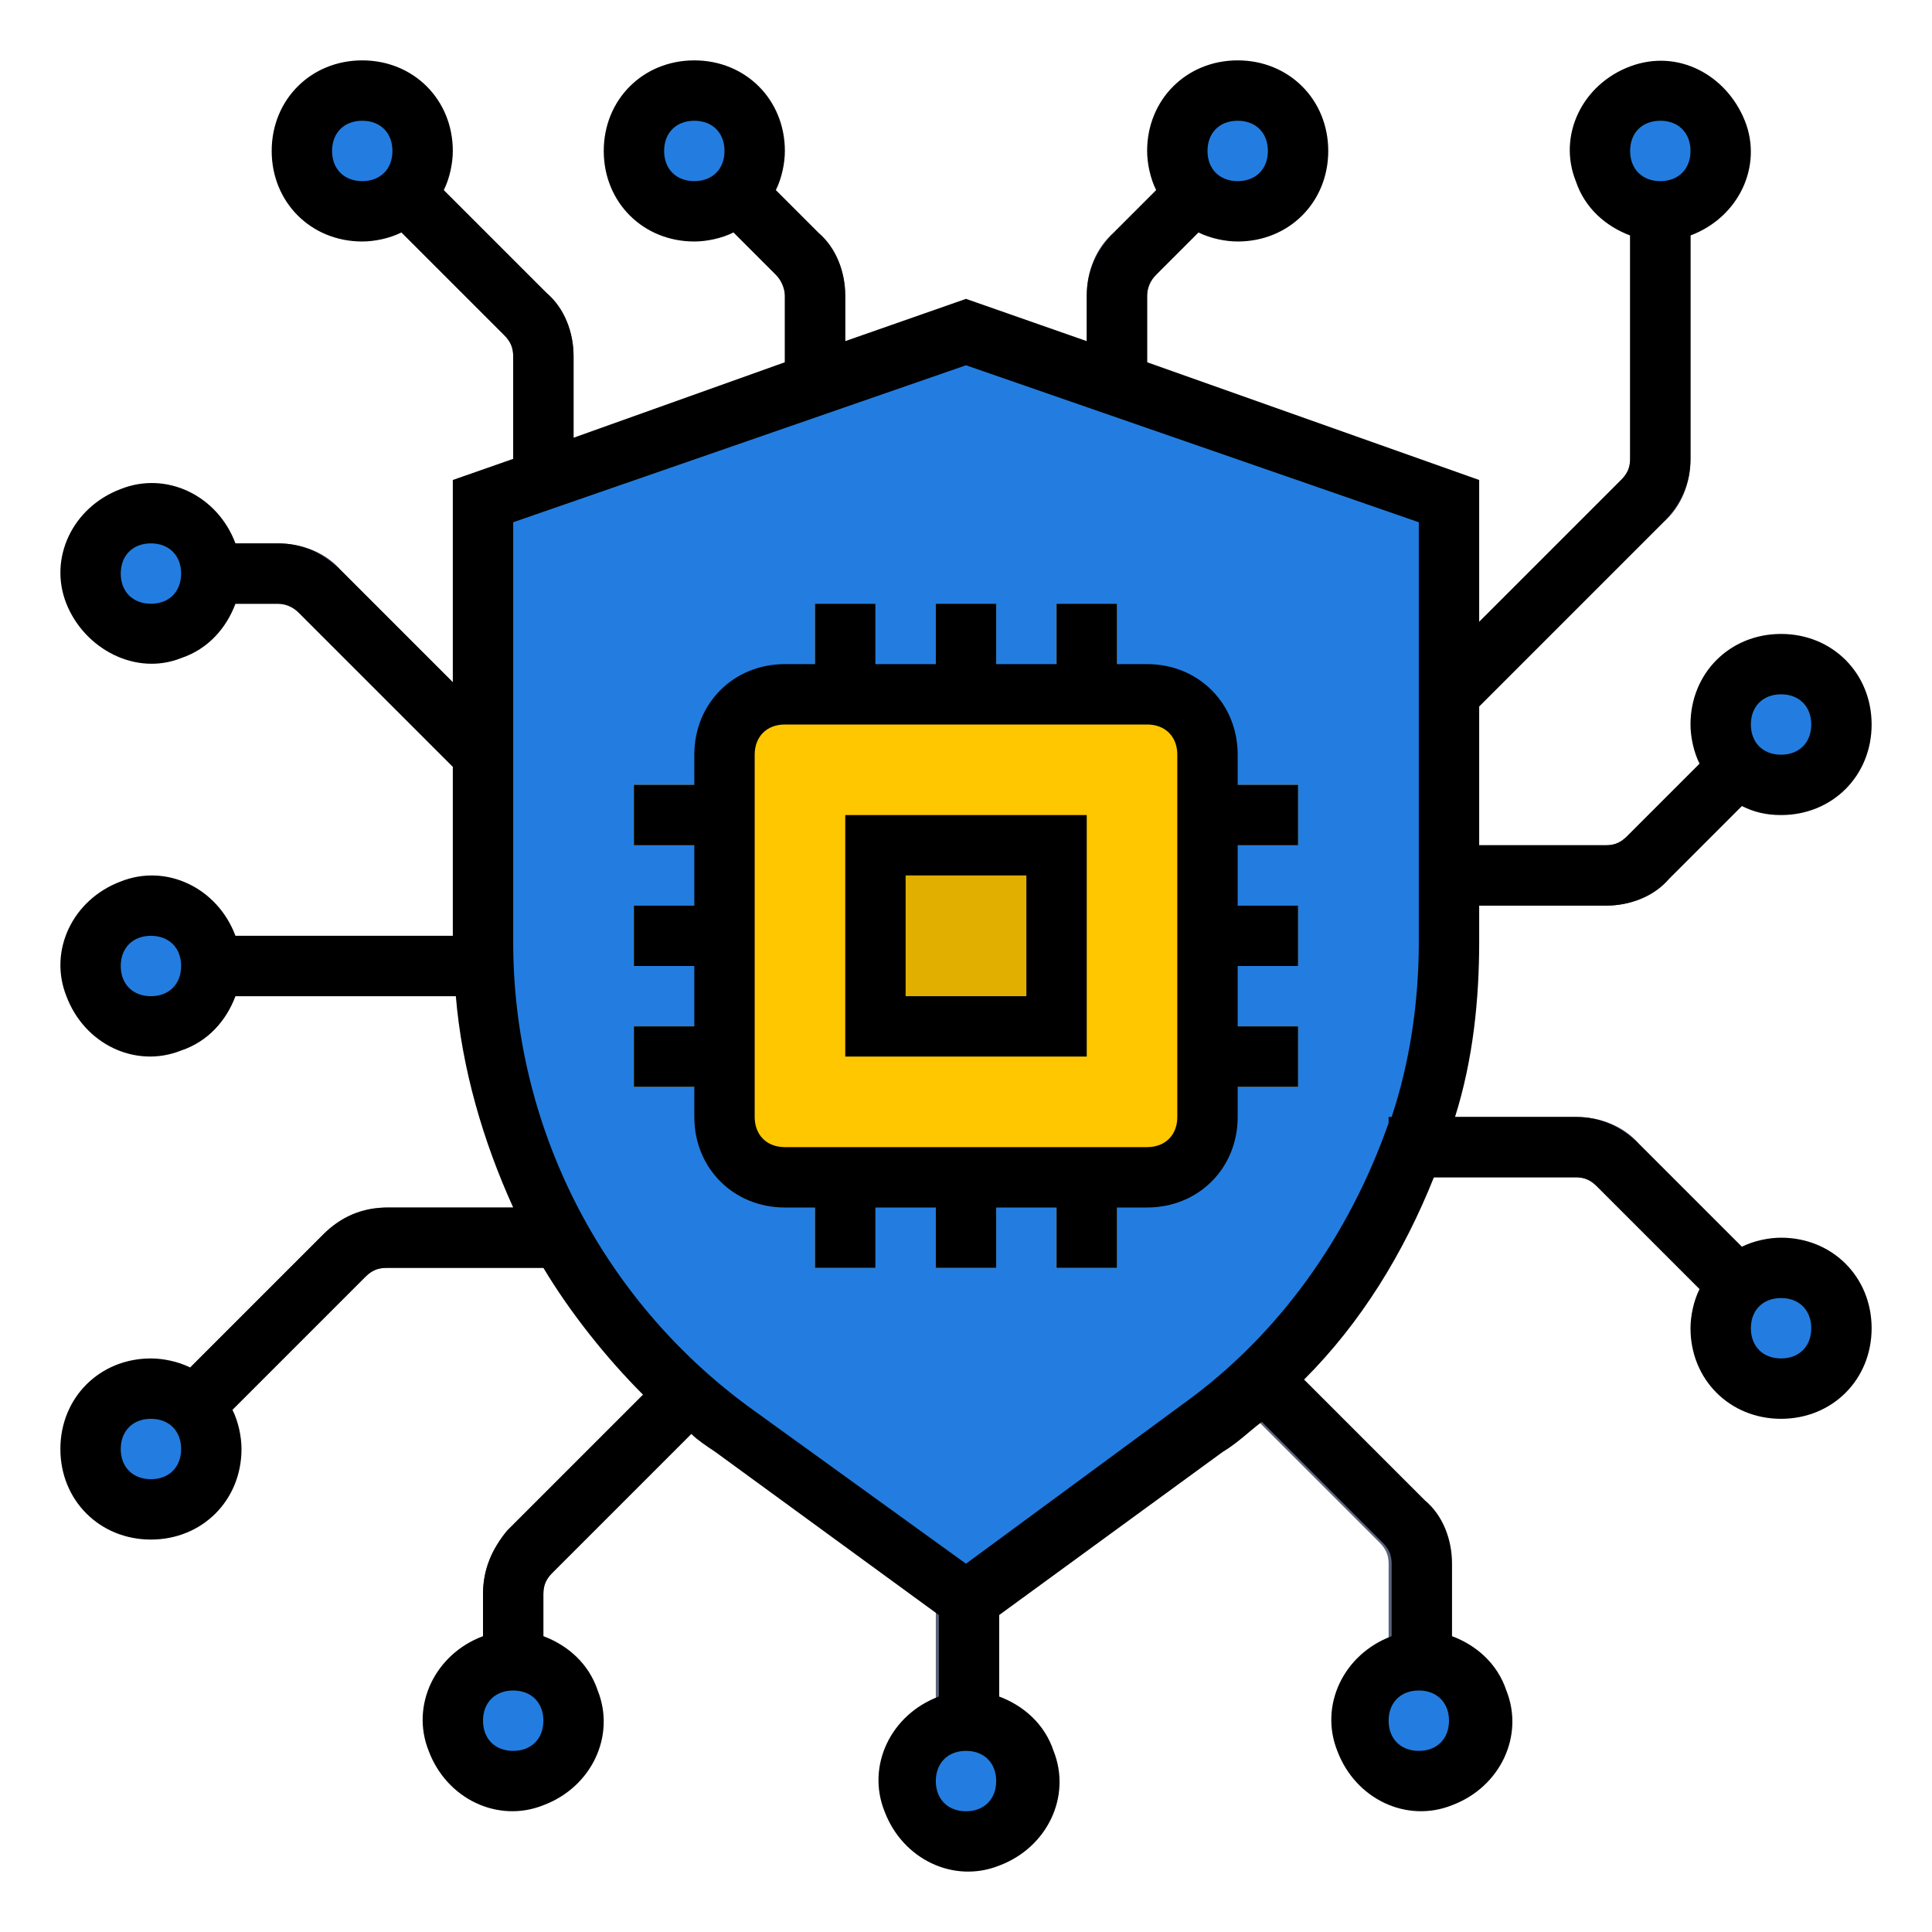 <svg id="Layer_1" enable-background="new 0 0 64 64" height="512" viewBox="0 0 64 64" width="512" xmlns="http://www.w3.org/2000/svg"><g fill="#5b627c">
<path d="m28 14h-2v-4.2c0-.3-.1-.5-.3-.7l-2.4-2.4 1.4-1.4 2.4 2.4c.6.6.9 1.3.9 2.1z"/><path d="m19 17h-2v-5.2c0-.3-.1-.5-.3-.7l-4.4-4.4 1.4-1.4 4.4 4.4c.6.6.9 1.3.9 2.1z"/><path d="m6 31h11v2h-11z"/><path d="m6.7 47.7-1.4-1.4 5.4-5.4c.6-.6 1.3-.9 2.1-.9h6.2v2h-6.2c-.3 0-.5.1-.7.3z"/><path d="m31 50h2v8h-2z"/><path d="m48 56h-2v-4.2c0-.3-.1-.5-.3-.7l-5.4-5.4 1.4-1.4 5.4 5.4c.6.6.9 1.3.9 2.1z"/><path d="m53.2 30h-5.2v-2h5.2c.3 0 .5-.1.7-.3l3.4-3.4 1.4 1.4-3.4 3.4c-.6.6-1.3.9-2.1.9z"/><path d="m18 56h-2v-3.2c0-.8.3-1.6.9-2.1l5.4-5.4 1.4 1.4-5.4 5.4c-.2.2-.3.4-.3.7z"/><path d="m16.3 26.7-6.4-6.4c-.2-.2-.5-.3-.7-.3h-3.2v-2h3.2c.8 0 1.6.3 2.1.9l6.4 6.4z"/><path d="m47.7 24.7-1.4-1.4 7.4-7.4c.2-.2.3-.4.3-.7v-9.2h2v9.2c0 .8-.3 1.6-.9 2.1z"/><path d="m57.3 43.7-4.4-4.4c-.2-.2-.4-.3-.7-.3h-6.2v-2h6.2c.8 0 1.6.3 2.1.9l4.4 4.4z"/><path d="m38 14h-2v-4.2c0-.8.3-1.6.9-2.1l2.4-2.4 1.4 1.4-2.4 2.4c-.2.2-.3.5-.3.7z"/></g><circle cx="23" cy="5" fill="rgb(35, 125, 224)" r="2"/><circle cx="12" cy="5" fill="rgb(35, 125, 224)" r="2"/><circle cx="41" cy="5" fill="rgb(35, 125, 224)" r="2"/><circle cx="55" cy="5" fill="rgb(35, 125, 224)" r="2"/><circle cx="5" cy="19" fill="rgb(35, 125, 224)" r="2"/><circle cx="5" cy="32" fill="rgb(35, 125, 224)" r="2"/><circle cx="5" cy="48" fill="rgb(35, 125, 224)" r="2"/><circle cx="17" cy="57" fill="rgb(35, 125, 224)" r="2"/><circle cx="32" cy="59" fill="rgb(35, 125, 224)" r="2"/><circle cx="59" cy="24" fill="rgb(35, 125, 224)" r="2"/><circle cx="47" cy="57" fill="rgb(35, 125, 224)" r="2"/><circle cx="59" cy="44" fill="rgb(35, 125, 224)" r="2"/><path d="m32 11 16 5.6v14.6c0 6.4-3.1 12.4-8.2 16.2l-7.8 5.6-7.8-5.7c-5.2-3.8-8.2-9.8-8.2-16.2v-14.5z" fill="rgb(35, 125, 224)"/><path d="m27 20h2v3h-2z" fill="#e0af00"/><path d="m31 20h2v3h-2z" fill="#e0af00"/><path d="m35 20h2v3h-2z" fill="#e0af00"/><path d="m27 39h2v3h-2z" fill="#e0af00"/><path d="m31 39h2v3h-2z" fill="#e0af00"/><path d="m35 39h2v3h-2z" fill="#e0af00"/><path d="m40 26h3v2h-3z" fill="#e0af00"/><path d="m40 30h3v2h-3z" fill="#e0af00"/><path d="m40 34h3v2h-3z" fill="#e0af00"/><path d="m21 26h3v2h-3z" fill="#e0af00"/><path d="m21 30h3v2h-3z" fill="#e0af00"/><path d="m21 34h3v2h-3z" fill="#e0af00"/><path d="m26 23h12c1.1 0 2 .9 2 2v12c0 1.1-.9 2-2 2h-12c-1.1 0-2-.9-2-2v-12c0-1.1.9-2 2-2z" fill="#ffc700"/><path d="m29 28h6v6h-6z" fill="#e0af00"/><path d="m23 37c0 1.7 1.3 3 3 3h1v2h2v-2h2v2h2v-2h2v2h2v-2h1c1.7 0 3-1.3 3-3v-1h2v-2h-2v-2h2v-2h-2v-2h2v-2h-2v-1c0-1.7-1.3-3-3-3h-1v-2h-2v2h-2v-2h-2v2h-2v-2h-2v2h-1c-1.7 0-3 1.3-3 3v1h-2v2h2v2h-2v2h2v2h-2v2h2zm2-12c0-.6.4-1 1-1h12c.6 0 1 .4 1 1v12c0 .6-.4 1-1 1h-12c-.6 0-1-.4-1-1z"/>
<path d="m36 27h-8v8h8zm-2 6h-4v-4h4z"/><path d="m10.7 40.9-4.4 4.4c-.4-.2-.9-.3-1.3-.3-1.7 0-3 1.3-3 3s1.3 3 3 3 3-1.3 3-3c0-.4-.1-.9-.3-1.3l4.4-4.4c.2-.2.4-.3.7-.3h5.2c.9 1.5 2.1 3 3.3 4.2l-4.5 4.5c-.5.6-.8 1.3-.8 2.1v1.4c-1.6.6-2.4 2.3-1.8 3.8.6 1.6 2.3 2.4 3.8 1.8 1.6-.6 2.4-2.3 1.8-3.8-.3-.9-1-1.5-1.8-1.8v-1.4c0-.3.1-.5.3-.7l4.6-4.6c.2.2.5.4.8.6l7.4 5.4v2.7c-1.6.6-2.4 2.3-1.8 3.8.6 1.6 2.3 2.4 3.8 1.8 1.6-.6 2.4-2.3 1.8-3.8-.3-.9-1-1.5-1.8-1.8v-2.7l7.4-5.4c.5-.3.9-.7 1.3-1l4 4c.2.2.3.4.3.7v2.4c-1.6.6-2.4 2.3-1.8 3.8.6 1.6 2.3 2.4 3.8 1.8 1.6-.6 2.4-2.3 1.8-3.8-.3-.9-1-1.5-1.8-1.8v-2.4c0-.8-.3-1.6-.9-2.1l-4-4c1.9-1.9 3.3-4.2 4.3-6.7h4.7c.3 0 .5.1.7.3l3.4 3.4c-.2.4-.3.9-.3 1.3 0 1.7 1.3 3 3 3s3-1.3 3-3-1.3-3-3-3c-.4 0-.9.1-1.3.3l-3.4-3.4c-.6-.6-1.3-.9-2.1-.9h-4c.6-1.9.8-3.9.8-5.8v-1.2h4.2c.8 0 1.6-.3 2.1-.9l2.4-2.4c.4.2.8.3 1.3.3 1.7 0 3-1.3 3-3s-1.3-3-3-3-3 1.3-3 3c0 .4.1.9.3 1.3l-2.4 2.4c-.2.2-.4.3-.7.3h-4.2v-4.6l6.1-6.1c.6-.6.9-1.3.9-2.1v-7.4c1.6-.6 2.4-2.3 1.8-3.8s-2.2-2.4-3.8-1.8-2.4 2.3-1.8 3.8c.3.9 1 1.5 1.8 1.8v7.4c0 .3-.1.5-.3.7l-4.7 4.7v-4.7l-11-3.9v-2.2c0-.3.1-.5.3-.7l1.4-1.4c.4.2.9.3 1.3.3 1.7 0 3-1.3 3-3s-1.3-3-3-3-3 1.3-3 3c0 .4.1.9.3 1.3l-1.4 1.4c-.6.6-.9 1.3-.9 2.1v1.5l-4-1.4-4 1.4v-1.5c0-.8-.3-1.6-.9-2.1l-1.4-1.4c.2-.4.3-.9.3-1.3 0-1.7-1.3-3-3-3s-3 1.3-3 3 1.3 3 3 3c.4 0 .9-.1 1.3-.3l1.4 1.4c.2.2.3.5.3.7v2.2l-7 2.5v-2.7c0-.8-.3-1.6-.9-2.1l-3.4-3.4c.2-.4.3-.9.3-1.3 0-1.7-1.3-3-3-3s-3 1.3-3 3 1.3 3 3 3c.4 0 .9-.1 1.3-.3l3.4 3.4c.2.2.3.4.3.7v3.4l-2 .7v6.7l-3.7-3.7c-.6-.6-1.3-.9-2.1-.9h-1.4c-.6-1.6-2.3-2.4-3.8-1.8-1.6.6-2.4 2.3-1.8 3.8s2.3 2.4 3.8 1.8c.9-.3 1.5-1 1.8-1.8h1.4c.3 0 .5.1.7.3l5.1 5.1v5.6h-7.2c-.6-1.6-2.3-2.4-3.8-1.8-1.6.6-2.4 2.3-1.8 3.8.6 1.6 2.3 2.4 3.8 1.8.9-.3 1.5-1 1.8-1.8h7.3c.2 2.4.9 4.8 1.9 7h-4.1c-.9 0-1.6.3-2.2.9zm-5.7 8.1c-.6 0-1-.4-1-1s.4-1 1-1 1 .4 1 1-.4 1-1 1zm12 9c-.6 0-1-.4-1-1s.4-1 1-1 1 .4 1 1-.4 1-1 1zm30-2c.6 0 1 .4 1 1s-.4 1-1 1-1-.4-1-1 .4-1 1-1zm12-13c.6 0 1 .4 1 1s-.4 1-1 1-1-.4-1-1 .4-1 1-1zm0-20c.6 0 1 .4 1 1s-.4 1-1 1-1-.4-1-1 .4-1 1-1zm-4-19c.6 0 1 .4 1 1s-.4 1-1 1-1-.4-1-1 .4-1 1-1zm-14 0c.6 0 1 .4 1 1s-.4 1-1 1-1-.4-1-1 .4-1 1-1zm-18 2c-.6 0-1-.4-1-1s.4-1 1-1 1 .4 1 1-.4 1-1 1zm-11 0c-.6 0-1-.4-1-1s.4-1 1-1 1 .4 1 1-.4 1-1 1zm-7 14c-.6 0-1-.4-1-1s.4-1 1-1 1 .4 1 1-.4 1-1 1zm0 13c-.6 0-1-.4-1-1s.4-1 1-1 1 .4 1 1-.4 1-1 1zm27 27c-.6 0-1-.4-1-1s.4-1 1-1 1 .4 1 1-.4 1-1 1zm-15-42.7 15-5.2 15 5.2v13.9c0 2-.3 4-.9 5.8h-.1v.2c-1.3 3.7-3.6 7-6.8 9.3l-7.2 5.3-7.2-5.2c-4.9-3.6-7.8-9.3-7.8-15.4z"/></svg>